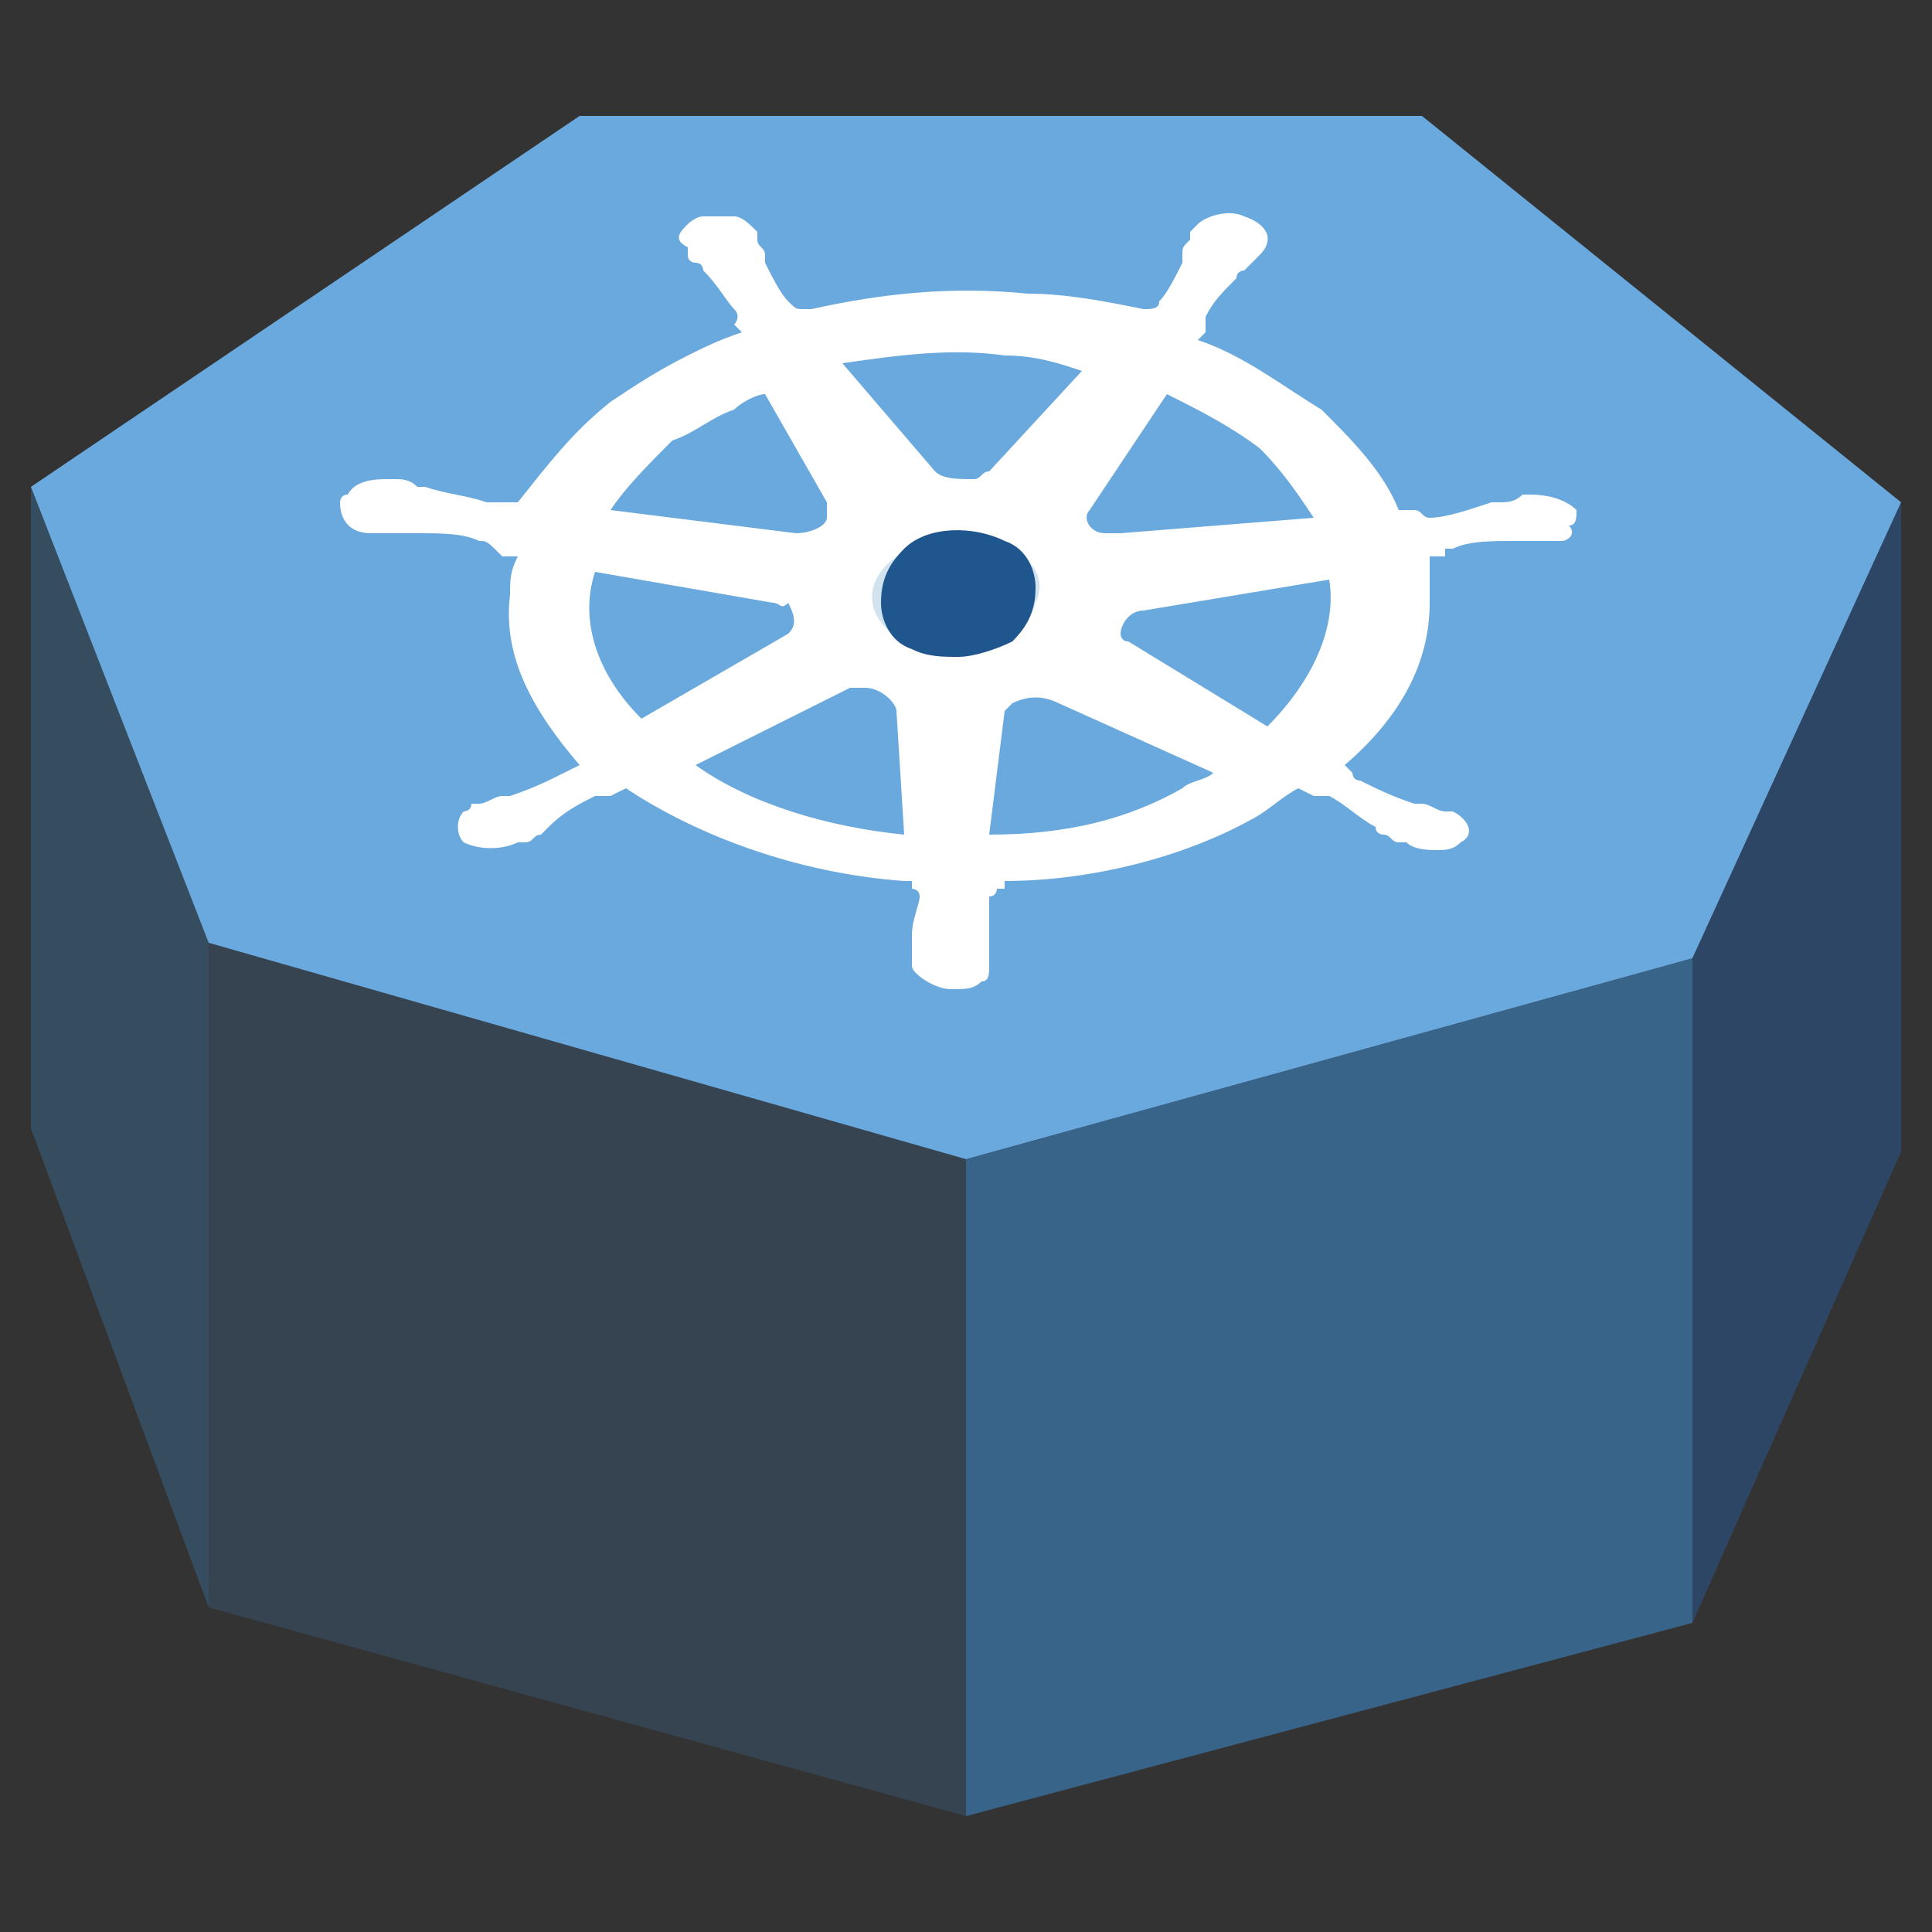<?xml version="1.0" encoding="utf-8"?>
<!-- Generator: Adobe Illustrator 21.1.0, SVG Export Plug-In . SVG Version: 6.00 Build 0)  -->
<svg version="1.1" id="Layer_1" xmlns="http://www.w3.org/2000/svg" xmlns:xlink="http://www.w3.org/1999/xlink" x="0px" y="0px"
	 viewBox="0 0 25 25" style="enable-background:new 0 0 25 25;" xml:space="preserve">
<rect x="0" y="0" width="25" height="25" fill="#333333" stroke="none"/>
<style type="text/css">
	.st0{clip-path:url(#SVGID_2_);}
	.st1{opacity:0.69;clip-path:url(#SVGID_4_);}
	.st2{clip-path:url(#SVGID_6_);fill:#6AA9DD;}
	.st3{clip-path:url(#SVGID_4_);fill:#6AA9DD;}
	.st4{clip-path:url(#SVGID_4_);fill:#20568E;}
	.st5{clip-path:url(#SVGID_4_);fill:#FFFFFF;}
	.st6{clip-path:url(#SVGID_8_);fill:#D4E4F1;}
	.st7{clip-path:url(#SVGID_8_);fill:#FFFFFF;}
	.st8{clip-path:url(#SVGID_8_);fill:#20568E;}
	.st9{clip-path:url(#SVGID_8_);fill:#295A99;}
	.st10{fill:#D4E4F1;}
	.st11{fill:#6AA9DD;}
	.st12{fill:#FFFFFF;}
	.st13{fill:#295A99;}
	.st14{clip-path:url(#SVGID_10_);fill:#D4E4F1;}
	.st15{clip-path:url(#SVGID_10_);fill:#FFFFFF;}
	.st16{clip-path:url(#SVGID_10_);fill:#295A99;}
	.st17{clip-path:url(#SVGID_10_);fill:#398CCB;}
	.st18{clip-path:url(#SVGID_10_);fill:#FDFFFF;}
	.st19{clip-path:url(#SVGID_12_);fill:#295A99;}
	.st20{clip-path:url(#SVGID_12_);fill:#FDFFFF;}
	.st21{clip-path:url(#SVGID_12_);fill:#D4E4F1;}
	.st22{clip-path:url(#SVGID_12_);fill:#6AA9DD;}
	.st23{clip-path:url(#SVGID_12_);fill:#398CCB;}
	.st24{fill:#AFDFF9;}
	.st25{fill:#398CCB;}
	.st26{clip-path:url(#SVGID_14_);}
	.st27{opacity:0.3;clip-path:url(#SVGID_16_);}
	.st28{clip-path:url(#SVGID_18_);fill:#A5C5E2;}
	.st29{opacity:0.6;clip-path:url(#SVGID_16_);}
	.st30{clip-path:url(#SVGID_20_);fill:#A5C5E2;}
	.st31{opacity:0.2;clip-path:url(#SVGID_16_);}
	.st32{clip-path:url(#SVGID_22_);fill:#A5C5E2;}
	.st33{clip-path:url(#SVGID_14_);fill:#AFDFF9;}
	.st34{clip-path:url(#SVGID_14_);fill:#6AA9DD;}
	.st35{clip-path:url(#SVGID_14_);fill:#D4E4F1;}
	.st36{clip-path:url(#SVGID_24_);fill:#295A99;}
	.st37{clip-path:url(#SVGID_14_);fill:#295A99;}
	.st38{clip-path:url(#SVGID_26_);fill:#295A99;}
	.st39{clip-path:url(#SVGID_28_);fill:#295A99;}
	.st40{clip-path:url(#SVGID_30_);fill:#295A99;}
	.st41{clip-path:url(#SVGID_32_);fill:#6AA9DD;}
	.st42{clip-path:url(#SVGID_32_);}
	.st43{opacity:0.5;clip-path:url(#SVGID_34_);}
	.st44{clip-path:url(#SVGID_36_);fill:#295A99;}
	.st45{opacity:0.6;clip-path:url(#SVGID_34_);}
	.st46{clip-path:url(#SVGID_38_);fill:#3E85C5;}
	.st47{opacity:0.2;clip-path:url(#SVGID_34_);}
	.st48{clip-path:url(#SVGID_40_);fill:#3E85C5;}
	.st49{opacity:0.3;clip-path:url(#SVGID_34_);}
	.st50{clip-path:url(#SVGID_42_);fill:#3E85C5;}
	.st51{clip-path:url(#SVGID_32_);fill:#AFDFF9;}
	.st52{clip-path:url(#SVGID_44_);fill:#FFFFFF;}
	.st53{clip-path:url(#SVGID_44_);fill:#D2E3F0;}
	.st54{clip-path:url(#SVGID_44_);fill:#20568E;}
	.st55{clip-path:url(#SVGID_44_);fill:#3E85C5;}
	.st56{fill:#2C5261;}
	.st57{clip-path:url(#SVGID_46_);fill:#D4E4F1;}
	.st58{clip-path:url(#SVGID_46_);fill:#6AA9DD;}
	.st59{clip-path:url(#SVGID_46_);fill:#295A99;}
	.st60{clip-path:url(#SVGID_46_);fill:#398CCB;}
	.st61{clip-path:url(#SVGID_48_);fill:#2C5261;}
	.st62{clip-path:url(#SVGID_48_);fill:#398CCB;}
	.st63{clip-path:url(#SVGID_48_);fill:#20568E;}
	.st64{clip-path:url(#SVGID_48_);fill:#6AA9DD;}
	.st65{clip-path:url(#SVGID_48_);fill:#D4E4F1;}
	.st66{clip-path:url(#SVGID_48_);}
	.st67{opacity:0.2;clip-path:url(#SVGID_50_);}
	.st68{clip-path:url(#SVGID_52_);fill:#3E85C5;}
	.st69{fill:#20568E;}
	.st70{fill:#3E85C5;}
	.st71{clip-path:url(#SVGID_54_);fill:#295A99;}
	.st72{clip-path:url(#SVGID_56_);fill:#295A99;}
	.st73{clip-path:url(#SVGID_58_);fill:#295A99;}
	.st74{fill:#2D4456;}
	.st75{clip-path:url(#SVGID_60_);fill:#D4E4F1;}
	.st76{clip-path:url(#SVGID_60_);fill:#398CCB;}
	.st77{clip-path:url(#SVGID_60_);fill:#AFDFF9;}
	.st78{clip-path:url(#SVGID_60_);fill:#6AA9DD;}
	.st79{clip-path:url(#SVGID_60_);fill:#20568E;}
	.st80{clip-path:url(#SVGID_60_);fill:#2C5261;}
	.st81{clip-path:url(#SVGID_62_);}
	.st82{opacity:0.8;clip-path:url(#SVGID_64_);}
	.st83{clip-path:url(#SVGID_66_);fill:#AFDFF9;}
	.st84{clip-path:url(#SVGID_62_);fill:#6AA9DD;}
	.st85{opacity:0.5;clip-path:url(#SVGID_68_);}
	.st86{clip-path:url(#SVGID_70_);fill:#D4E4F1;}
	.st87{clip-path:url(#SVGID_62_);fill:#295A99;}
	.st88{clip-path:url(#SVGID_62_);fill:#2C5261;}
	.st89{clip-path:url(#SVGID_62_);fill:#398CCB;}
	.st90{clip-path:url(#SVGID_72_);fill:#295A99;}
	.st91{clip-path:url(#SVGID_74_);fill:#295A99;}
	.st92{clip-path:url(#SVGID_76_);fill:#295A99;}
</style>
<g>
	<defs>
		<rect id="SVGID_31_" x="0.4" y="1.5" width="24.2" height="22"/>
	</defs>
	<clipPath id="SVGID_2_">
		<use xlink:href="#SVGID_31_"  style="overflow:visible;"/>
	</clipPath>
	<polygon style="clip-path:url(#SVGID_2_);fill:#6AA9DD;" points="7.5,1.5 0.4,6.3 2.7,12.2 12.5,15 21.9,12.4 24.6,6.5 24.6,6.5 
		18.4,1.5 	"/>
	<g class="st0">
		<defs>
			<rect id="SVGID_33_" x="0.4" y="1.5" width="24.2" height="22"/>
		</defs>
		<clipPath id="SVGID_4_">
			<use xlink:href="#SVGID_33_"  style="overflow:visible;"/>
		</clipPath>
		<g style="opacity:0.5;clip-path:url(#SVGID_4_);">
			<g>
				<defs>
					<rect id="SVGID_35_" x="21.9" y="6.5" width="2.7" height="14.5"/>
				</defs>
				<clipPath id="SVGID_6_">
					<use xlink:href="#SVGID_35_"  style="overflow:visible;"/>
				</clipPath>
				<polygon style="clip-path:url(#SVGID_6_);fill:#295A99;" points="21.9,12.4 21.9,21 24.6,14.9 24.6,6.5 				"/>
			</g>
		</g>
		<g style="opacity:0.6;clip-path:url(#SVGID_4_);">
			<g>
				<defs>
					<rect id="SVGID_37_" x="12.5" y="12.4" width="9.4" height="11.1"/>
				</defs>
				<clipPath id="SVGID_8_">
					<use xlink:href="#SVGID_37_"  style="overflow:visible;"/>
				</clipPath>
				<polygon style="clip-path:url(#SVGID_8_);fill:#3E85C5;" points="21.9,12.4 12.5,15 12.5,23.5 21.9,21 				"/>
			</g>
		</g>
		<g style="opacity:0.2;clip-path:url(#SVGID_4_);">
			<g>
				<defs>
					<rect id="SVGID_39_" x="2.7" y="12.2" width="9.8" height="11.3"/>
				</defs>
				<clipPath id="SVGID_10_">
					<use xlink:href="#SVGID_39_"  style="overflow:visible;"/>
				</clipPath>
				<polygon style="clip-path:url(#SVGID_10_);fill:#3E85C5;" points="12.5,15 2.7,12.2 2.7,20.8 12.5,23.5 				"/>
			</g>
		</g>
		<g style="opacity:0.3;clip-path:url(#SVGID_4_);">
			<g>
				<defs>
					<rect id="SVGID_41_" x="0.4" y="6.3" width="2.3" height="14.5"/>
				</defs>
				<clipPath id="SVGID_12_">
					<use xlink:href="#SVGID_41_"  style="overflow:visible;"/>
				</clipPath>
				<polygon style="clip-path:url(#SVGID_12_);fill:#3E85C5;" points="2.7,12.2 0.4,6.3 0.4,14.6 2.7,20.8 				"/>
			</g>
		</g>
	</g>
	<polygon style="clip-path:url(#SVGID_2_);fill:#AFDFF9;" points="11.6,7.8 11.8,7.3 12.5,7.1 13.1,7.4 13.3,7.8 12.8,8.2 12.1,8.2 
			"/>
	<g class="st0">
		<defs>
			<rect id="SVGID_43_" x="0.4" y="1.5" width="24.2" height="22"/>
		</defs>
		<clipPath id="SVGID_14_">
			<use xlink:href="#SVGID_43_"  style="overflow:visible;"/>
		</clipPath>
		<path style="clip-path:url(#SVGID_14_);fill:#FFFFFF;" d="M16.3,3.3L16.3,3.3C16.3,3.3,16.3,3.3,16.3,3.3
			C16.3,3.3,16.3,3.4,16.3,3.3c-0.1,0.1-0.2,0.2-0.2,0.2c0,0-0.1,0-0.1,0.1l0,0c-0.2,0.2-0.3,0.3-0.4,0.5c0,0.1,0,0.1,0,0.2
			c0,0,0,0,0,0l-0.1,0.1c0.6,0.2,1.1,0.6,1.6,0.9c0.4,0.4,0.8,0.8,1,1.3l0.2,0l0,0c0.1,0,0.1,0.1,0.2,0.1c0.2,0,0.5-0.1,0.8-0.2
			c0.1,0,0.1,0,0.1,0c0.1,0,0.2,0,0.3-0.1c0,0,0.1,0,0.1,0c0,0,0,0,0,0c0.3,0,0.5,0.1,0.6,0.2c0,0.1,0,0.2-0.1,0.2
			C20.4,6.9,20.3,7,20.2,7c0,0,0,0,0,0c0,0-0.1,0-0.1,0c-0.1,0-0.2,0-0.3,0c0,0-0.1,0-0.2,0c-0.3,0-0.6,0-0.8,0.1
			c-0.1,0-0.1,0-0.1,0c0,0,0,0,0,0.1l0,0l-0.2,0c0,0.2,0,0.4,0,0.6c0,0.8-0.4,1.5-1.1,2.1l0.1,0.1c0,0,0,0,0,0c0,0,0,0.1,0.1,0.1
			c0.2,0.1,0.4,0.2,0.7,0.3l0,0c0,0,0.1,0,0.1,0c0.1,0,0.2,0.1,0.3,0.1l0.1,0l0,0c0.2,0.1,0.3,0.3,0.1,0.4c-0.1,0.1-0.2,0.1-0.3,0.1
			c-0.1,0-0.3,0-0.4-0.1l0,0l-0.1,0c-0.1,0-0.1-0.1-0.2-0.1c0,0-0.1,0-0.1-0.1l0,0c-0.2-0.1-0.4-0.3-0.6-0.4c-0.1,0-0.2,0-0.2,0
			c0,0,0,0,0,0l-0.2-0.1c-0.2,0.1-0.4,0.3-0.6,0.4c-0.9,0.5-2.1,0.8-3.2,0.8l0,0.1l0,0c0,0-0.1,0-0.1,0c0,0,0,0.1-0.1,0.1
			c0,0.2,0,0.3,0,0.5c0,0,0,0.1,0,0.1c0,0.1,0,0.1,0,0.2c0,0,0,0,0,0.1c0,0,0,0,0,0c0,0.1,0,0.2-0.1,0.2c-0.1,0.1-0.2,0.1-0.4,0.1
			c-0.2,0-0.5-0.2-0.5-0.3c0,0,0,0,0,0c0,0,0,0,0-0.1c0-0.1,0-0.1,0-0.2c0,0,0-0.1,0-0.1c0-0.2,0.1-0.4,0.1-0.5
			c0-0.1-0.1-0.1-0.1-0.1l0,0l0-0.1c-0.1,0-0.1,0-0.1,0c-1.4-0.1-2.7-0.6-3.6-1.2l-0.2,0.1c0,0,0,0,0,0c-0.1,0-0.1,0-0.2,0
			c-0.2,0.1-0.4,0.2-0.6,0.4l0,0c0,0-0.1,0.1-0.1,0.1c-0.1,0-0.1,0.1-0.2,0.1c0,0,0,0-0.1,0c0,0,0,0,0,0c-0.2,0.1-0.5,0.1-0.7,0
			c-0.1-0.1-0.1-0.3,0-0.4c0,0,0.1,0,0.1-0.1c0,0,0,0,0,0c0,0,0,0,0.1,0c0.1,0,0.2-0.1,0.3-0.1c0,0,0.1,0,0.1,0l0,0
			c0.3-0.1,0.5-0.2,0.7-0.3l0,0C7.3,10,7.3,10,7.3,10c0,0,0,0,0,0l0.2-0.1c-0.6-0.7-1-1.4-0.9-2.2c0-0.2,0-0.3,0.1-0.5l-0.2,0
			c0,0,0,0,0,0C6.3,7,6.3,7,6.2,7C6,6.9,5.7,6.9,5.4,6.9l0,0c-0.1,0-0.1,0-0.2,0c-0.1,0-0.2,0-0.3,0c0,0-0.1,0-0.1,0c0,0,0,0,0,0
			c-0.3,0-0.4-0.2-0.4-0.4c0,0,0-0.1,0.1-0.1C4.6,6.2,4.9,6.2,5,6.2c0,0,0,0,0,0c0,0,0.1,0,0.1,0c0.1,0,0.2,0,0.3,0.1
			c0,0,0.1,0,0.1,0c0.3,0.1,0.5,0.1,0.8,0.2c0.1,0,0.2,0,0.2,0c0,0,0,0,0,0l0.2,0C7.1,6,7.4,5.6,7.9,5.2c0.3-0.2,0.6-0.4,1-0.6
			c0.2-0.1,0.4-0.2,0.7-0.3L9.5,4.2c0,0,0,0,0,0c0,0,0.1-0.1,0-0.2C9.4,3.9,9.3,3.7,9.1,3.5l0,0c0,0,0-0.1-0.1-0.1
			C9,3.4,8.9,3.4,8.9,3.3c0,0,0,0,0-0.1c0,0,0,0,0,0C8.7,3.1,8.8,3,8.9,2.9c0,0,0.1-0.1,0.2-0.1c0.1,0,0.2,0,0.4,0
			c0.1,0,0.2,0.1,0.3,0.2c0,0,0,0,0,0c0,0,0,0,0,0.1c0,0.1,0.1,0.1,0.1,0.2c0,0,0,0.1,0,0.1l0,0c0.1,0.2,0.2,0.4,0.3,0.5
			c0.1,0.1,0.1,0.1,0.2,0.1c0,0,0,0,0,0L10.5,4c0.9-0.2,1.8-0.3,2.8-0.2c0.5,0,1,0.1,1.5,0.2L14.8,4c0,0,0,0,0,0C14.9,4,15,4,15,3.9
			l0,0c0.1-0.1,0.2-0.3,0.3-0.5l0,0c0,0,0-0.1,0-0.1c0-0.1,0-0.1,0.1-0.2c0,0,0,0,0-0.1c0,0,0,0,0,0c0,0,0,0,0.1-0.1
			c0.1-0.1,0.4-0.2,0.6-0.1C16.4,2.9,16.5,3.1,16.3,3.3 M17.2,7.5l-2.4,0.4c-0.2,0-0.3,0.2-0.3,0.3c0,0,0,0.1,0.1,0.1l1.8,1.1
			C17,8.8,17.3,8.1,17.2,7.5 M15.3,10.2c0.1-0.1,0.3-0.1,0.4-0.2l-2-0.9c-0.2-0.1-0.4-0.1-0.6,0c0,0-0.1,0.1-0.1,0.1l-0.2,1.6
			C13.8,10.8,14.6,10.6,15.3,10.2 M11.7,10.8l-0.1-1.6c0-0.1-0.2-0.3-0.4-0.3c-0.1,0-0.1,0-0.2,0L9,9.9
			C9.7,10.4,10.7,10.7,11.7,10.8 M10,7.8L7.7,7.4C7.5,8,7.7,8.7,8.3,9.3l1.9-1.1c0.1-0.1,0.1-0.2,0-0.4C10.1,7.9,10.1,7.8,10,7.8
			 M9.5,5.3C9.2,5.4,9,5.6,8.7,5.7C8.4,6,8.1,6.3,7.9,6.6l2.4,0.3c0.2,0,0.4-0.1,0.4-0.2c0-0.1,0-0.1,0-0.2L9.9,5.1
			C9.8,5.1,9.6,5.2,9.5,5.3 M13,4.6c-0.7-0.1-1.4,0-2.1,0.1l1.2,1.4c0.1,0.1,0.3,0.1,0.5,0.1c0.1,0,0.1-0.1,0.2-0.1L14,4.8
			C13.7,4.7,13.4,4.6,13,4.6 M15.1,5.1l-1,1.5c-0.1,0.1,0,0.3,0.2,0.3c0.1,0,0.1,0,0.2,0l2.5-0.2c-0.2-0.3-0.4-0.6-0.7-0.9
			C15.9,5.5,15.5,5.3,15.1,5.1"/>
		<path style="clip-path:url(#SVGID_14_);fill:#D2E3F0;" d="M11.3,7.6c-0.1,0.4,0.3,0.8,0.9,0.8c0.6,0.1,1.1-0.2,1.2-0.6
			C13.6,7.4,13.2,7,12.6,7C12,6.9,11.4,7.2,11.3,7.6"/>
		<path style="clip-path:url(#SVGID_14_);fill:#20568E;" d="M11.9,7.6C11.8,7.8,12,8,12.3,8c0.3,0,0.5-0.1,0.6-0.3
			c0-0.2-0.1-0.4-0.4-0.4C12.2,7.3,11.9,7.4,11.9,7.6"/>
		<path style="clip-path:url(#SVGID_14_);fill:#3E85C5;" d="M11.9,7.6C11.8,7.8,12,8,12.3,8c0.3,0,0.5-0.1,0.6-0.3"/>
		<path style="clip-path:url(#SVGID_14_);fill:#20568E;" d="M12.4,8.5c-0.2,0-0.4,0-0.6-0.1c-0.3-0.1-0.4-0.4-0.4-0.6
			c0-0.3,0.1-0.5,0.3-0.7C12,6.8,12.6,6.8,13,7c0.3,0.1,0.4,0.4,0.4,0.6c0,0.3-0.1,0.5-0.3,0.7C12.9,8.4,12.6,8.5,12.4,8.5z
			 M12.5,7.9C12.5,7.9,12.5,7.9,12.5,7.9l0.2-0.4L12.5,7.9z"/>
	</g>
</g>
</svg>
